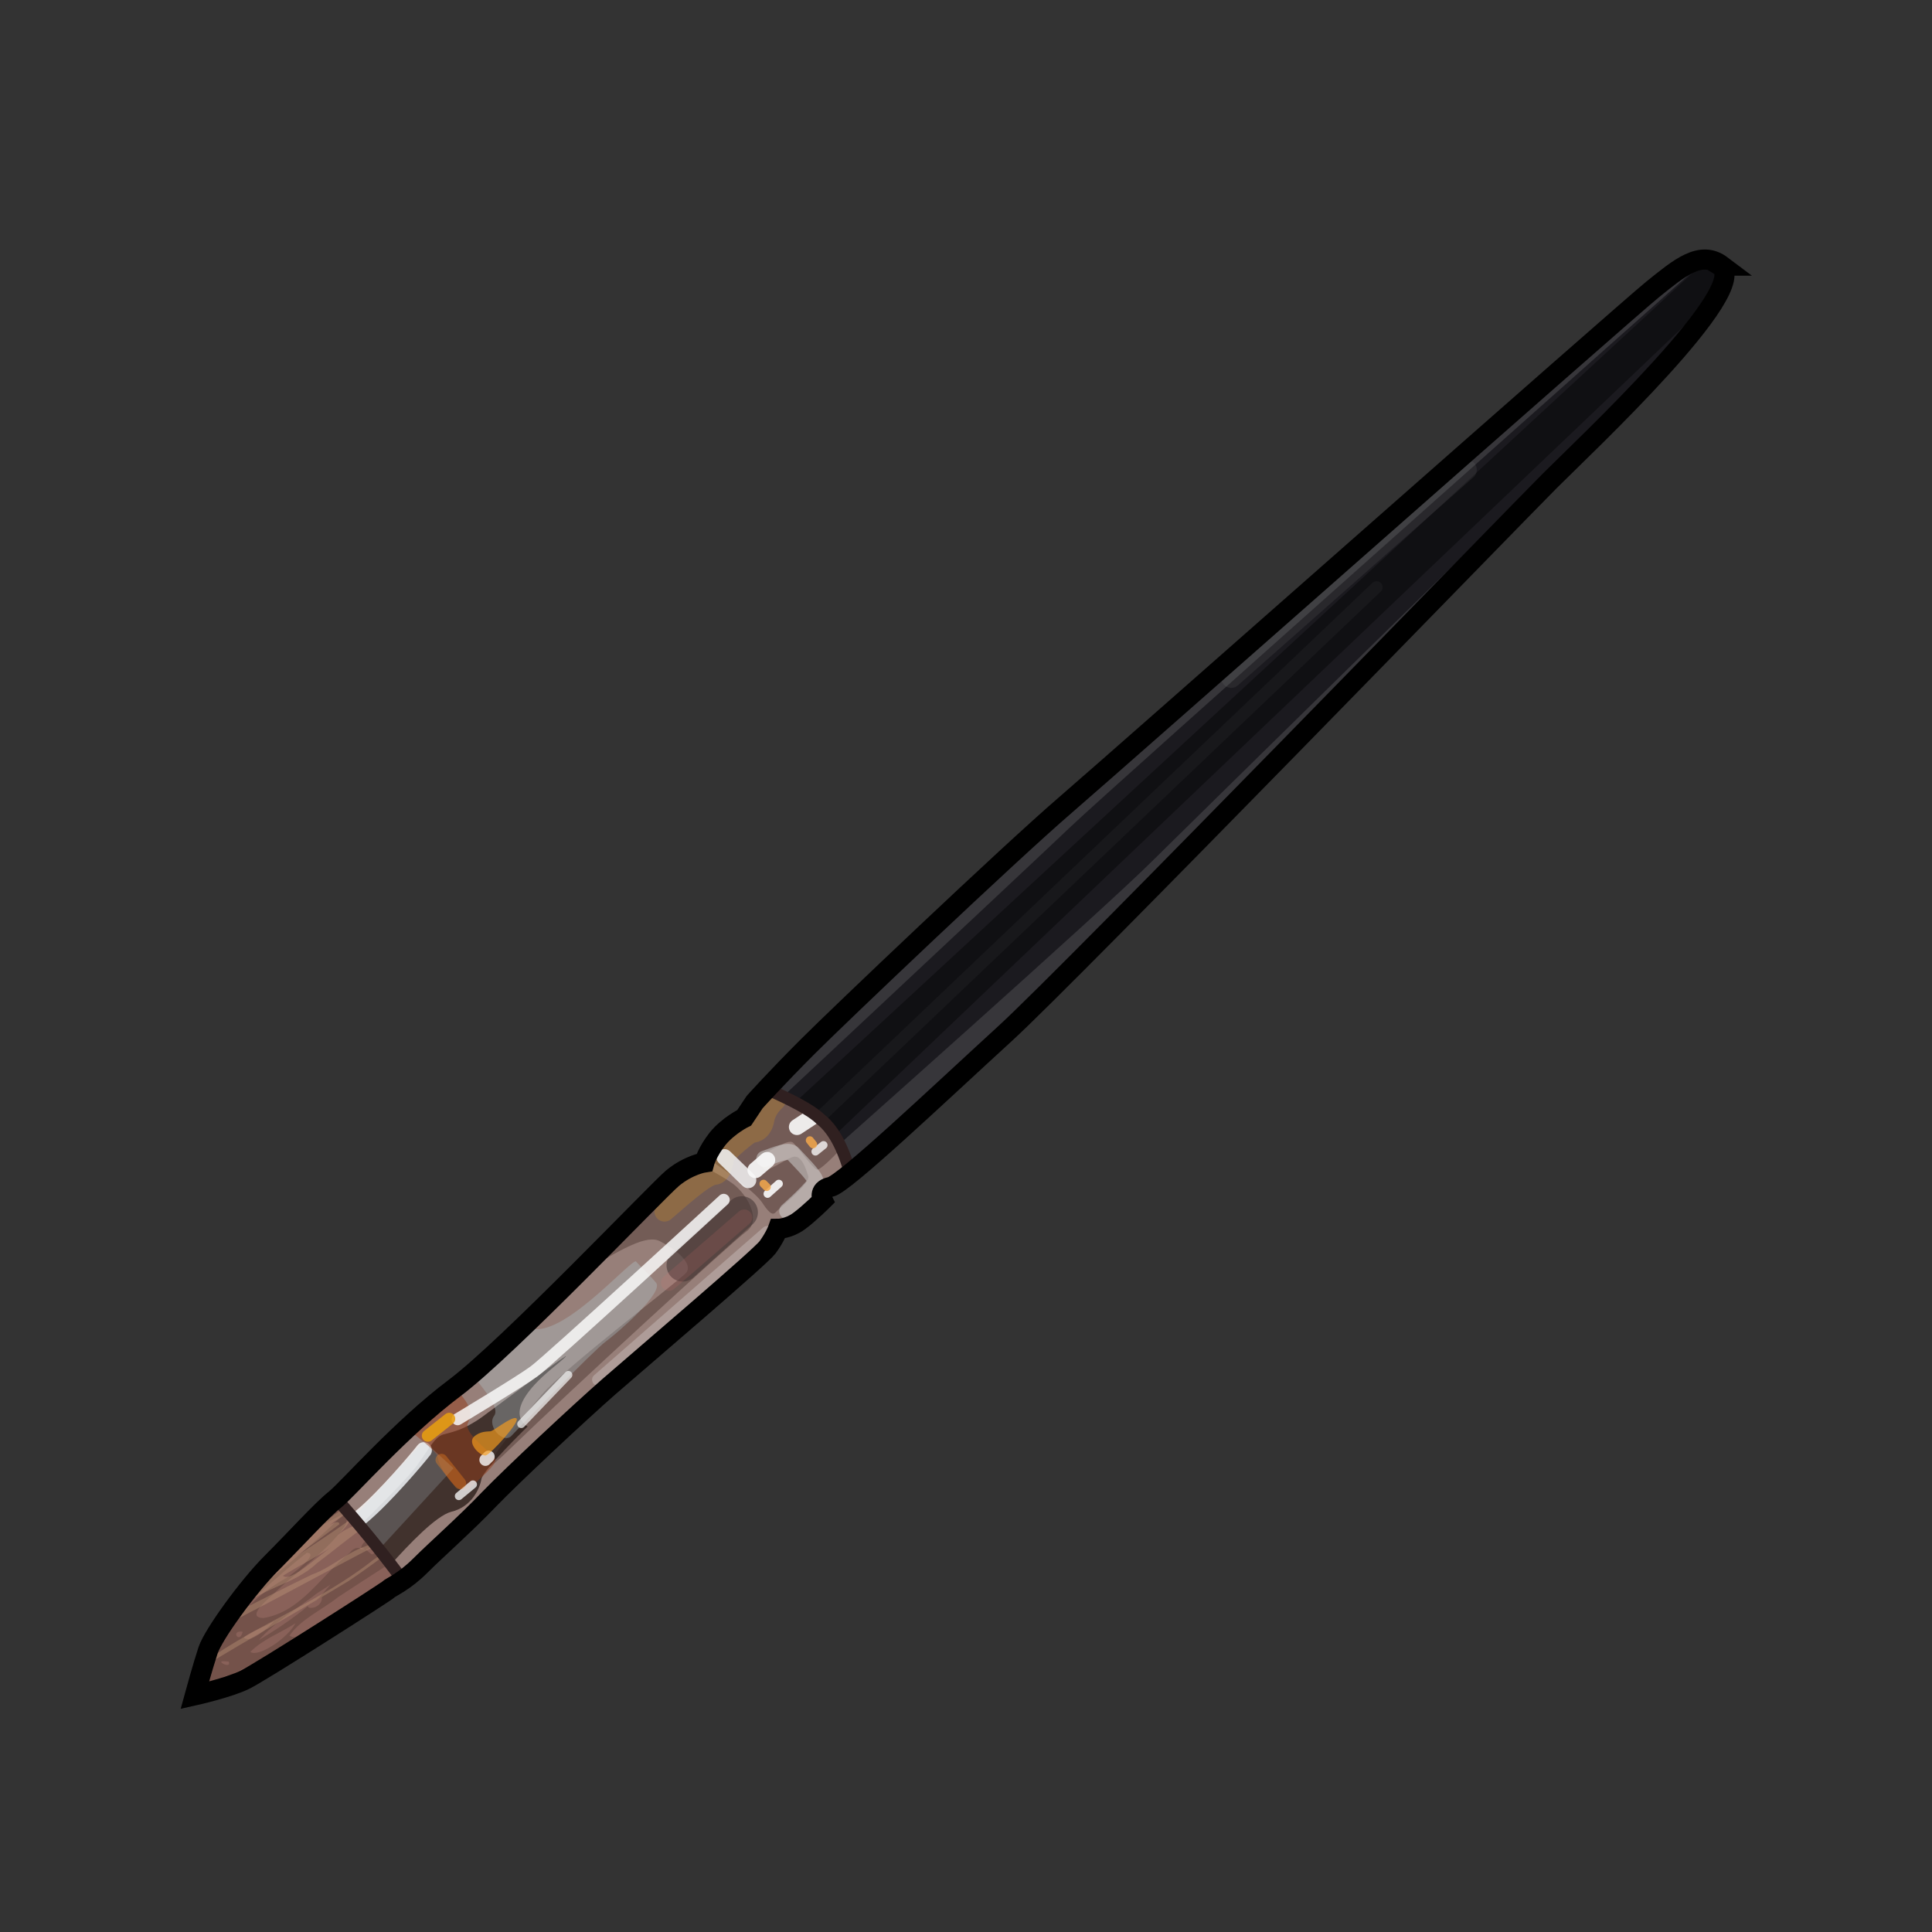 <?xml version="1.0" encoding="UTF-8" standalone="no"?>
<!DOCTYPE svg PUBLIC "-//W3C//DTD SVG 1.0//EN" "http://www.w3.org/TR/2001/REC-SVG-20010904/DTD/svg10.dtd">
<svg xmlns:svg="http://www.w3.org/2000/svg" xmlns="http://www.w3.org/2000/svg" version="1.0" width="100%" height="100%" viewBox="0 0 48 48" id="_brush05">
<rect x="0" y="0" width="48" height="48" fill="#333333" stroke="none"/>
<defs id="defs2818"/>
<g id="brush05" style="display:inline">
<path d="M 42.78,6.60 C 42.25,6.20 41.72,6.66 41.06,7.19 40.40,7.72 27.92,18.75 26.47,20.00 c -1.45,1.25 -5.61,5.21 -6.40,6.00 -0.79,0.79 -1.32,1.38 -1.32,1.38 l -0.26,0.39 c 0,0 -0.39,0.19 -0.66,0.52 -0.26,0.33 -0.33,0.59 -0.33,0.59 0,0 -0.39,0.06 -0.79,0.39 -0.39,0.33 -4.09,4.22 -5.41,5.21 -1.32,0.99 -2.64,2.50 -2.97,2.77 -0.33,0.26 -0.99,0.99 -1.58,1.58 -0.59,0.59 -1.45,1.78 -1.58,2.17 -0.13,0.39 -0.33,1.12 -0.33,1.12 0,0 0.85,-0.19 1.25,-0.39 0.39,-0.19 3.49,-2.17 3.56,-2.24 0.06,-0.06 0.39,-0.19 0.79,-0.59 0.39,-0.39 1.18,-1.05 1.71,-1.65 0.52,-0.59 1.84,-2.17 2.90,-2.97 1.05,-0.79 3.82,-3.03 4.02,-3.30 0.19,-0.26 0.26,-0.46 0.26,-0.46 0,0 0.26,0 0.52,-0.19 0.26,-0.19 0.59,-0.52 0.59,-0.52 0,0 -0.13,-0.26 0.19,-0.33 0.33,-0.06 2.70,-2.31 4.35,-3.82 1.65,-1.51 12.67,-12.87 13.53,-13.73 0.85,-0.85 5.08,-4.81 4.22,-5.34 z" id="p2995" style="fill:#1b1a1f;fill-opacity:1;stroke:none"/>
<path d="m 42.40,6.46 -23.06,21.31 0.25,1.53 23.18,-22.09 c 0.00,-0.00 -0.00,-0.02 0,-0.03 0.12,-0.28 0.15,-0.49 0,-0.59 -0.12,-0.09 -0.25,-0.11 -0.37,-0.12 z" id="p3796" style="fill:#000000;fill-opacity:0.40;stroke:none;display:inline"/>
<path d="M 42.18,6.46 C 41.84,6.55 41.47,6.85 41.06,7.18 40.40,7.71 27.92,18.74 26.46,20 25.01,21.25 20.85,25.20 20.06,26 19.27,26.79 18.75,27.40 18.75,27.40 l -0.25,0.37 c 0,0 -0.42,0.20 -0.68,0.53 -0.26,0.33 -0.31,0.59 -0.31,0.59 0,0 -0.18,0.04 -0.40,0.15 l 0.12,0.28 c 0,0 8.13,-7.60 9.37,-8.78 C 27.73,19.47 40.29,8.31 42.37,6.46 c -0.06,-0.00 -0.11,-0.01 -0.18,0 z M 42.21,8.06 C 38.86,11.34 29.62,20.41 28.62,21.40 c -1.18,1.18 -8.15,7.37 -8.15,7.37 l 0.37,0.65 c 0.64,-0.43 2.70,-2.38 4.18,-3.75 1.65,-1.51 12.67,-12.89 13.53,-13.75 0.56,-0.56 2.59,-2.48 3.65,-3.87 z" id="p3847" style="fill:#dbdbdb;fill-opacity:0.15;stroke:none"/>
<path d="M 20.20,27.92 34.20,14.59" id="p3798" style="fill:none;stroke:#525252;stroke-width:0.30;stroke-linecap:round;stroke-linejoin:miter;stroke-miterlimit:4;stroke-opacity:0.13;stroke-dasharray:none;display:inline"/>
<path d="M 9.12,36.5 C 8.79,36.83 8.43,37.21 8.31,37.31 7.98,37.57 7.34,38.28 6.75,38.87 c -0.59,0.59 -1.46,1.79 -1.59,2.18 -0.13,0.39 -0.34,1.12 -0.34,1.12 0,0 0.85,-0.20 1.25,-0.40 0.39,-0.19 3.49,-2.15 3.56,-2.21 0.06,-0.06 0.41,-0.19 0.81,-0.59 0.09,-0.09 0.24,-0.22 0.37,-0.34 L 9.12,36.5 z" id="p3792" style="fill:#896159;fill-opacity:1;stroke:none;display:inline"/>
<path d="M 8.46,37.5 C 8.32,37.46 8.11,37.53 8,37.71 7.87,37.80 7.75,37.88 7.62,37.96 7.61,37.97 7.60,37.98 7.59,38 7.47,38.12 7.34,38.27 7.21,38.40 7.45,38.24 7.68,38.07 7.93,37.93 8.13,37.82 8.32,37.72 8.53,37.62 c -0.85,0.86 -1.83,1.60 -2.75,2.40 -0.01,0.02 -0.01,0.04 -0.03,0.06 -0.11,0.15 -0.22,0.29 -0.31,0.43 0.72,-0.66 1.41,-1.32 2.18,-1.93 0.34,-0.00 -0.34,0.52 -0.5,0.62 -0.50,0.28 -0.97,0.65 -1.28,1.15 -0.28,0.42 -0.54,0.87 -0.87,1.28 -0.04,0.15 -0.10,0.31 -0.12,0.37 C 5.09,41.87 5.37,41.74 5.65,41.62 5.39,41.81 5.11,42.01 4.84,42.18 4.85,42.18 4.99,42.12 5.12,42.09 5.31,41.95 5.50,41.83 5.68,41.68 6.04,41.40 6.48,41.26 6.93,41.25 7.17,41.10 7.32,41.02 7.62,40.84 7.75,40.69 8.04,40.53 8.15,40.43 8.33,40.32 8.53,40.21 8.71,40.12 8.74,40.11 8.78,40.10 8.81,40.09 c 0.24,-0.15 0.58,-0.39 0.65,-0.43 -0.01,0.00 -0.08,-0.06 0,-0.03 0.00,0.02 0.00,0.03 0,0.03 0.01,-0.00 0.12,-0.05 0.12,-0.06 -0.15,-0.14 -0.39,0.04 -0.62,0.21 0.02,-0.01 0.06,-0.03 0.15,0 -0.08,0.20 -0.23,0.04 -0.15,0 -0.13,0.10 -0.29,0.18 -0.40,0.21 -0.42,0.19 -0.94,0.82 -1.37,0.62 0.29,-0.42 0.81,-0.64 1.21,-0.96 0.69,-0.46 1.43,-0.91 2.12,-1.40 L 10.43,38.15 10.25,37.93 C 9.92,38.17 9.60,38.42 9.25,38.62 9.19,38.60 9.14,38.53 9.09,38.5 c 0.14,-0.04 0.32,-0.18 0.25,-0.37 -0.08,0.04 -0.17,0.09 -0.25,0.15 -0.10,0.08 -0.11,0.14 -0.12,0.18 0.02,0.00 0.06,0.01 0.09,0.03 -0.06,0.01 -0.13,0.01 -0.12,-0.03 -0.07,-0.01 -0.16,-0.00 -0.25,0.12 -0.70,0.54 -1.20,1.47 -2.15,1.62 C 6.06,40.18 6.74,39.67 6.87,39.53 7.43,39.00 8.10,38.56 8.56,37.93 8.68,37.69 8.60,37.53 8.46,37.5 z m 1.59,0.75 C 9.94,38.41 9.38,38.86 9.43,38.59 9.61,38.43 9.84,38.34 10.06,38.25 z M 8.21,39.37 C 8.10,39.49 7.99,39.63 7.87,39.75 7.91,39.73 7.95,39.70 8,39.68 8.01,39.95 7.64,40.00 7.65,39.90 7.27,40.22 6.86,40.49 6.43,40.75 6.85,40.28 7.38,39.97 7.87,39.59 7.98,39.52 8.10,39.44 8.21,39.37 z m -1.37,0.87 C 6.67,40.46 6.19,40.85 6.06,40.68 6.29,40.49 6.60,40.43 6.84,40.25 z m 0.5,0.09 c -0.19,0.37 -0.93,0.86 -1.12,0.71 0.32,-0.32 0.75,-0.47 1.12,-0.71 z m -1.31,0.21 c -0.08,0.33 -0.32,-0.05 0,0 z M 5.5,41.28 c 0.01,-0.01 0.07,-0.01 0.18,0 0.07,0.17 -0.22,0.04 -0.18,0 z" id="p3898" style="fill:#2c2219;fill-opacity:0.23;stroke:none;marker:none;visibility:visible;display:inline;overflow:visible;enable-background:accumulate"/>
<path d="m 8.59,37.43 c -0.54,0.40 -1.10,0.79 -1.62,1.21 -0.05,0.04 -0.10,0.08 -0.15,0.12 -0.02,0.02 -0.03,0.06 -0.06,0.09 -0.13,0.13 -0.28,0.31 -0.43,0.5 0.29,-0.18 0.59,-0.35 0.87,-0.56 -0.26,0.17 -0.72,0.67 -0.93,0.62 -0.07,0.09 -0.14,0.18 -0.21,0.28 0.16,-0.08 0.30,-0.14 0.31,-0.12 -0.17,0.16 -0.36,0.30 -0.56,0.43 C 5.69,40.15 5.63,40.26 5.56,40.37 5.73,40.29 5.92,40.22 6.09,40.12 7.22,39.54 8.33,38.92 9.46,38.34 8.81,38.37 8.34,38.91 7.75,39.12 7.12,39.42 6.49,39.75 5.87,40.06 6.41,39.46 7.30,39.39 7.87,38.84 8.30,38.52 8.71,38.17 9.15,37.87 8.85,37.82 8.55,38.01 8.28,38.21 8.46,38.09 8.61,37.94 8.71,37.75 8.26,38.07 7.80,38.37 7.34,38.68 7.70,38.41 8.07,38.14 8.43,37.87 8.43,37.69 7.96,38.06 8.34,37.78 8.46,37.71 8.66,37.61 8.59,37.43 z M 10.31,38 c -0.42,0.06 -0.67,0.54 -1.03,0.75 -1.28,1.02 -2.84,1.58 -4.18,2.53 -0.01,0.05 -0.01,0.07 -0.03,0.12 1.18,-0.72 2.40,-1.40 3.59,-2.12 0.58,-0.39 1.13,-0.81 1.68,-1.25 L 10.31,38 z M 8.25,38.43 C 7.90,38.65 7.23,39.32 7.03,39.15 7.43,38.90 7.85,38.69 8.25,38.43 z" id="p3792-1" style="fill:#c79e7f;fill-opacity:0.36;stroke:none;display:inline"/>
<path d="M 19.06,27.06 C 19.00,27.12 18.75,27.40 18.75,27.40 l -0.25,0.37 c 0,0 -0.42,0.20 -0.68,0.53 -0.26,0.33 -0.31,0.59 -0.31,0.59 0,0 -0.38,0.07 -0.78,0.40 -0.39,0.33 -4.11,4.22 -5.43,5.21 -1.30,0.97 -2.58,2.45 -2.93,2.75 0.52,0.58 1.10,1.28 1.65,2.03 0.12,-0.08 0.27,-0.17 0.43,-0.34 0.39,-0.39 1.19,-1.06 1.71,-1.65 0.52,-0.59 2.06,-2.08 3.11,-2.87 1.05,-0.79 3.61,-3.13 3.81,-3.40 0.19,-0.26 0.25,-0.46 0.25,-0.46 0,0 0.26,0.01 0.53,-0.18 0.26,-0.19 0.59,-0.53 0.59,-0.53 0,0 -0.14,-0.27 0.18,-0.34 0.07,-0.01 0.26,-0.12 0.5,-0.31 -0.15,-0.56 -0.38,-1.11 -0.75,-1.40 -0.27,-0.21 -0.75,-0.46 -1.34,-0.71 z" id="p3794" style="fill:#977f79;fill-opacity:1;stroke:none;display:inline"/>
<path d="m 17.43,28.93 c -0.08,0.01 -0.37,0.08 -0.71,0.37 -0.20,0.17 -1.32,1.30 -2.53,2.5 1.29,-0.82 1.89,-1.13 2.21,-0.96 0.48,0.25 0.81,0.58 0.65,0.78 -0.16,0.19 -3.04,2.38 -3.59,3.03 -0.54,0.64 -2.17,2.70 -0.75,1.31 1.42,-1.38 5.48,-5.11 5.84,-5.37 0.35,-0.25 0.07,-0.86 -0.34,-1.18 -0.15,-0.11 -0.44,-0.28 -0.78,-0.46 z" id="p3980" style="fill:#27110b;fill-opacity:0.32;stroke:none;display:inline"/>
<path d="m 16.96,31.44 1.47,-1.32" id="p4138" style="fill:none;stroke:#423434;stroke-width:0.80;stroke-linecap:round;stroke-linejoin:miter;stroke-miterlimit:4;stroke-opacity:0.57;stroke-dasharray:none"/>
<path d="m 30.59,16.84 5.85,-5.17" id="p3872" style="fill:none;stroke:#747474;stroke-width:0.5;stroke-linecap:round;stroke-linejoin:miter;stroke-miterlimit:4;stroke-opacity:0.16;stroke-dasharray:none"/>
<path d="m 14.03,33.71 c -0.18,0.10 -1.72,1.25 -2.06,1.5 -0.45,0.32 -0.74,0.37 -0.96,0.43 -0.22,0.06 -0.39,0.42 -0.68,0.81 -0.23,0.30 -1.02,1.09 -1.40,1.46 0.25,0.30 0.51,0.62 0.78,0.96 0.44,-0.49 1.12,-1.21 1.5,-1.31 0.51,-0.12 0.71,-0.58 0.75,-0.81 0.03,-0.22 1.15,-1.31 1.15,-1.31 0,0 -0.73,-0.33 0.59,-1.43 0.33,-0.27 0.40,-0.34 0.34,-0.31 z" id="p3971" style="fill:#231713;fill-opacity:0.74;stroke:none;display:inline"/>
<path d="M 8.98,37.68 C 9.56,37.20 10.40,36.20 10.53,36.03" id="p3974" style="fill:none;stroke:#fbfbfb;stroke-width:0.40;stroke-linecap:round;stroke-linejoin:miter;stroke-miterlimit:4;stroke-opacity:0.83;stroke-dasharray:none;display:inline"/>
<path d="m 15.81,31.34 c -0.10,-0.12 -2.02,2.16 -2.75,1.59 -0.52,0.50 -0.95,0.89 -1.34,1.21 0.36,0.44 0.69,0.85 0.56,1.03 -0.20,0.26 0.23,0.72 0.43,0.5 0.20,-0.22 2.04,-2.12 2.34,-2.34 0.30,-0.22 1.45,-1.22 1.25,-1.46 -0.20,-0.24 -0.37,-0.38 -0.5,-0.53 z" id="p4040" style="fill:#b3c9ce;fill-opacity:0.34;stroke:none;display:inline"/>
<path d="m 11.31,34.5 c -0.00,0.00 -0.02,0.02 -0.03,0.03 -0.32,0.24 -0.82,0.71 -1.13,0.99 0.40,0.32 0.72,0.57 0.73,0.70 0.02,0.24 0.54,1.07 0.83,0.73 0.13,-0.16 0.67,-0.57 0.59,-0.71 -0.08,-0.14 -0.78,-0.63 -0.68,-0.87 0.08,-0.19 0.18,-0.37 -0.31,-0.87 z" id="p4037" style="fill:#953c1a;fill-opacity:0.50;stroke:none;display:inline"/>
<path d="m 11.37,35.26 c 0,0 1.55,-0.93 1.90,-1.19 0.35,-0.25 4.71,-4.26 4.71,-4.26" id="p3977" style="fill:none;stroke:#fbfbfb;stroke-width:0.30;stroke-linecap:round;stroke-linejoin:miter;stroke-miterlimit:4;stroke-opacity:0.83;stroke-dasharray:none;display:inline"/>
<path d="M 9.11,38.09 10.90,36.14" id="p4025" style="fill:none;stroke:#c3dfef;stroke-width:1px;stroke-linecap:butt;stroke-linejoin:miter;stroke-opacity:0.19;display:inline"/>
<path d="m 11.40,37.17 0.35,-0.29" id="p4027" style="fill:none;stroke:#f0f0f0;stroke-width:0.2;stroke-linecap:round;stroke-linejoin:miter;stroke-miterlimit:4;stroke-opacity:0.81;stroke-dasharray:none;display:inline"/>
<path d="m 12.06,36.27 0.08,-0.08" id="p4029" style="fill:none;stroke:#f8f8f8;stroke-width:0.30;stroke-linecap:round;stroke-linejoin:miter;stroke-miterlimit:4;stroke-opacity:0.80;stroke-dasharray:none;display:inline"/>
<path d="m 12.95,35.38 1.17,-1.22" id="p4031" style="fill:none;stroke:#f2f2f2;stroke-width:0.2;stroke-linecap:round;stroke-linejoin:miter;stroke-miterlimit:4;stroke-opacity:0.73;stroke-dasharray:none;display:inline"/>
<path d="m 11.77,35.70 c -0.16,0.17 0.17,0.49 0.30,0.46 0.12,-0.03 0.87,-0.85 0.76,-0.92 -0.10,-0.07 -0.55,0.30 -0.64,0.32 -0.08,0.01 -0.26,-0.01 -0.42,0.14 z" id="p4089" style="fill:#f89e1e;fill-opacity:0.66;stroke:none;display:inline"/>
<path d="m 10.63,35.67 0.53,-0.42" id="p4092" style="fill:none;stroke:#e69d11;stroke-width:0.30;stroke-linecap:round;stroke-linejoin:miter;stroke-miterlimit:4;stroke-opacity:0.89;stroke-dasharray:none;display:inline"/>
<path d="m 10.97,36.27 0.46,0.58" id="p4095" style="fill:none;stroke:#f1821e;stroke-width:0.30;stroke-linecap:round;stroke-linejoin:miter;stroke-miterlimit:4;stroke-opacity:0.38;stroke-dasharray:none;display:inline"/>
<path d="m 14.86,34.28 4.20,-3.67" id="p4098" style="fill:none;stroke:#f7f7f7;stroke-width:0.30;stroke-linecap:round;stroke-linejoin:miter;stroke-miterlimit:4;stroke-opacity:0.25;stroke-dasharray:none"/>
<path d="M 19.06,27.06 C 19.00,27.12 18.75,27.40 18.75,27.40 l -0.25,0.37 c 0,0 -0.42,0.20 -0.68,0.53 -0.17,0.22 -0.24,0.36 -0.28,0.46 L 17.62,28.81 c 0.55,0.36 1.16,0.84 1.31,1.06 0.14,0.21 0.25,0.35 0.34,0.25 0.08,-0.10 0.87,-0.71 0.81,-0.90 C 20.02,29.02 19.90,28.66 19.68,28.75 19.47,28.83 19.10,29.10 19,29.06 c -0.10,-0.04 -0.25,-0.36 -0.06,-0.40 0.19,-0.04 0.62,-0.36 0.75,-0.28 0.12,0.08 0.51,0.68 0.62,0.68 0.06,0 0.35,-0.26 0.59,-0.53 -0.13,-0.30 -0.28,-0.57 -0.5,-0.75 -0.27,-0.21 -0.75,-0.46 -1.34,-0.71 z" id="p4100" style="fill:#735b56;fill-opacity:1;stroke:none;display:inline"/>
<path d="m 16.51,30.10 c 0.33,-0.28 0.99,-0.89 1.23,-0.91 0.23,-0.01 0.22,-0.42 0.28,-0.50 0.06,-0.08 0.59,-0.55 0.67,-0.55 0.08,0 0.25,-0.05 0.30,-0.33 0.05,-0.28 0.28,-0.47 0.28,-0.47" id="p4142" style="fill:none;stroke:#c88c24;stroke-width:0.5;stroke-linecap:round;stroke-linejoin:miter;stroke-miterlimit:4;stroke-opacity:0.31;stroke-dasharray:none;display:inline"/>
<path d="m 18.00,28.75 0.59,0.57" id="p4126" style="fill:none;stroke:#f1f1f1;stroke-width:0.40;stroke-linecap:round;stroke-linejoin:miter;stroke-miterlimit:4;stroke-opacity:0.86;stroke-dasharray:none;display:inline"/>
<path d="m 19.80,28.00 0.38,-0.25" id="p4130" style="fill:none;stroke:#fbfbfb;stroke-width:0.40;stroke-linecap:round;stroke-linejoin:miter;stroke-miterlimit:4;stroke-opacity:0.90;stroke-dasharray:none;display:inline"/>
<path d="m 18.99,28.79 c 0.29,-0.10 0.61,-0.25 0.72,-0.12 0.10,0.12 0.55,0.55 0.55,0.68 0,0.12 -0.70,0.74 -0.70,0.74" id="p4132" style="fill:none;stroke:#d1d1d1;stroke-width:0.40;stroke-linecap:round;stroke-linejoin:miter;stroke-miterlimit:4;stroke-opacity:0.53;stroke-dasharray:none;display:inline"/>
<path d="m 18.77,29.07 0.29,-0.25" id="p4128" style="fill:none;stroke:#f8f8f8;stroke-width:0.40;stroke-linecap:round;stroke-linejoin:miter;stroke-miterlimit:4;stroke-opacity:0.92;stroke-dasharray:none;display:inline"/>
<path d="m 16.62,31.87 1.87,-1.62" id="p4140" style="fill:none;stroke:#e17070;stroke-width:0.40;stroke-linecap:round;stroke-linejoin:miter;stroke-miterlimit:4;stroke-opacity:0.14;stroke-dasharray:none"/>
<path d="M 20.26,28.61 20.46,28.45" id="p4147" style="fill:none;stroke:#fdfdfd;stroke-width:0.2;stroke-linecap:round;stroke-linejoin:miter;stroke-miterlimit:4;stroke-opacity:0.76;stroke-dasharray:none;display:inline"/>
<path d="m 19.07,29.66 0.28,-0.25" id="p4145" style="fill:none;stroke:#f6f6f6;stroke-width:0.2;stroke-linecap:round;stroke-linejoin:miter;stroke-miterlimit:4;stroke-opacity:0.93;stroke-dasharray:none;display:inline"/>
<path d="m 18.97,29.41 0.08,0.08" id="p4155" style="fill:none;stroke:#f1a74c;stroke-width:0.2;stroke-linecap:round;stroke-linejoin:miter;stroke-miterlimit:4;stroke-opacity:0.86;stroke-dasharray:none;display:inline"/>
<path d="m 20.12,28.33 0.08,0.10" id="p4151" style="color:#000000;fill:none;stroke:#f1a74c;stroke-width:0.2;stroke-linecap:round;stroke-linejoin:miter;stroke-miterlimit:4;stroke-opacity:0.86;stroke-dasharray:none;stroke-dashoffset:0;marker:none;visibility:visible;display:inline;overflow:visible;enable-background:accumulate"/>
<path d="m 19.09,31.03 c 0.19,-0.26 0.25,-0.46 0.25,-0.46 0,0 0.26,0.01 0.53,-0.18 0.26,-0.19 0.59,-0.53 0.59,-0.53 0,0 -0.14,-0.27 0.18,-0.34 0.07,-0.01 0.26,-0.12 0.5,-0.31 -0.15,-0.56 -0.38,-1.11 -0.75,-1.40 C 20.13,27.56 19.64,27.32 19.06,27.06 19.00,27.12 18.75,27.40 18.75,27.40 l -0.25,0.37 c 0,0 -0.42,0.20 -0.68,0.53 -0.26,0.33 -0.31,0.59 -0.31,0.59 0,0 -0.38,0.07 -0.78,0.40 -0.39,0.33 -4.11,4.22 -5.43,5.21 -1.30,0.97 -2.58,2.45 -2.93,2.75 0.52,0.58 1.10,1.28 1.65,2.03 0.12,-0.08 0.27,-0.17 0.43,-0.34 0.39,-0.39 1.19,-1.06 1.71,-1.65" id="p3794-8" style="fill:none;stroke:#302020;stroke-width:0.30;stroke-miterlimit:4;stroke-opacity:1;stroke-dasharray:none;display:inline"/>
<path d="M 42.78,6.60 C 42.25,6.20 41.72,6.66 41.06,7.19 40.40,7.72 27.92,18.75 26.47,20.00 c -1.45,1.25 -5.61,5.21 -6.40,6.00 -0.79,0.79 -1.32,1.38 -1.32,1.38 l -0.26,0.39 c 0,0 -0.39,0.19 -0.66,0.52 -0.26,0.33 -0.33,0.59 -0.33,0.59 0,0 -0.39,0.06 -0.79,0.39 -0.39,0.33 -4.09,4.22 -5.41,5.21 -1.32,0.99 -2.64,2.50 -2.97,2.77 -0.33,0.26 -0.99,0.99 -1.58,1.58 -0.59,0.59 -1.45,1.78 -1.58,2.17 -0.13,0.39 -0.33,1.12 -0.33,1.12 0,0 0.85,-0.19 1.25,-0.39 0.39,-0.19 3.49,-2.17 3.56,-2.24 0.06,-0.06 0.39,-0.19 0.79,-0.59 0.39,-0.39 1.16,-1.07 1.71,-1.65 0.61,-0.63 2.26,-2.17 2.98,-2.80 0.99,-0.86 3.74,-3.20 3.94,-3.46 0.19,-0.26 0.26,-0.46 0.26,-0.46 0,0 0.26,0 0.52,-0.19 0.26,-0.19 0.59,-0.52 0.59,-0.52 0,0 -0.13,-0.26 0.19,-0.33 0.33,-0.06 2.70,-2.31 4.35,-3.82 1.65,-1.51 12.67,-12.87 13.53,-13.73 0.85,-0.85 5.08,-4.81 4.22,-5.34 z" id="stroke01" style="fill:none;stroke:#000000;stroke-width:0.5;stroke-miterlimit:4;stroke-opacity:1;stroke-dasharray:none"/>
</g>
</svg>

